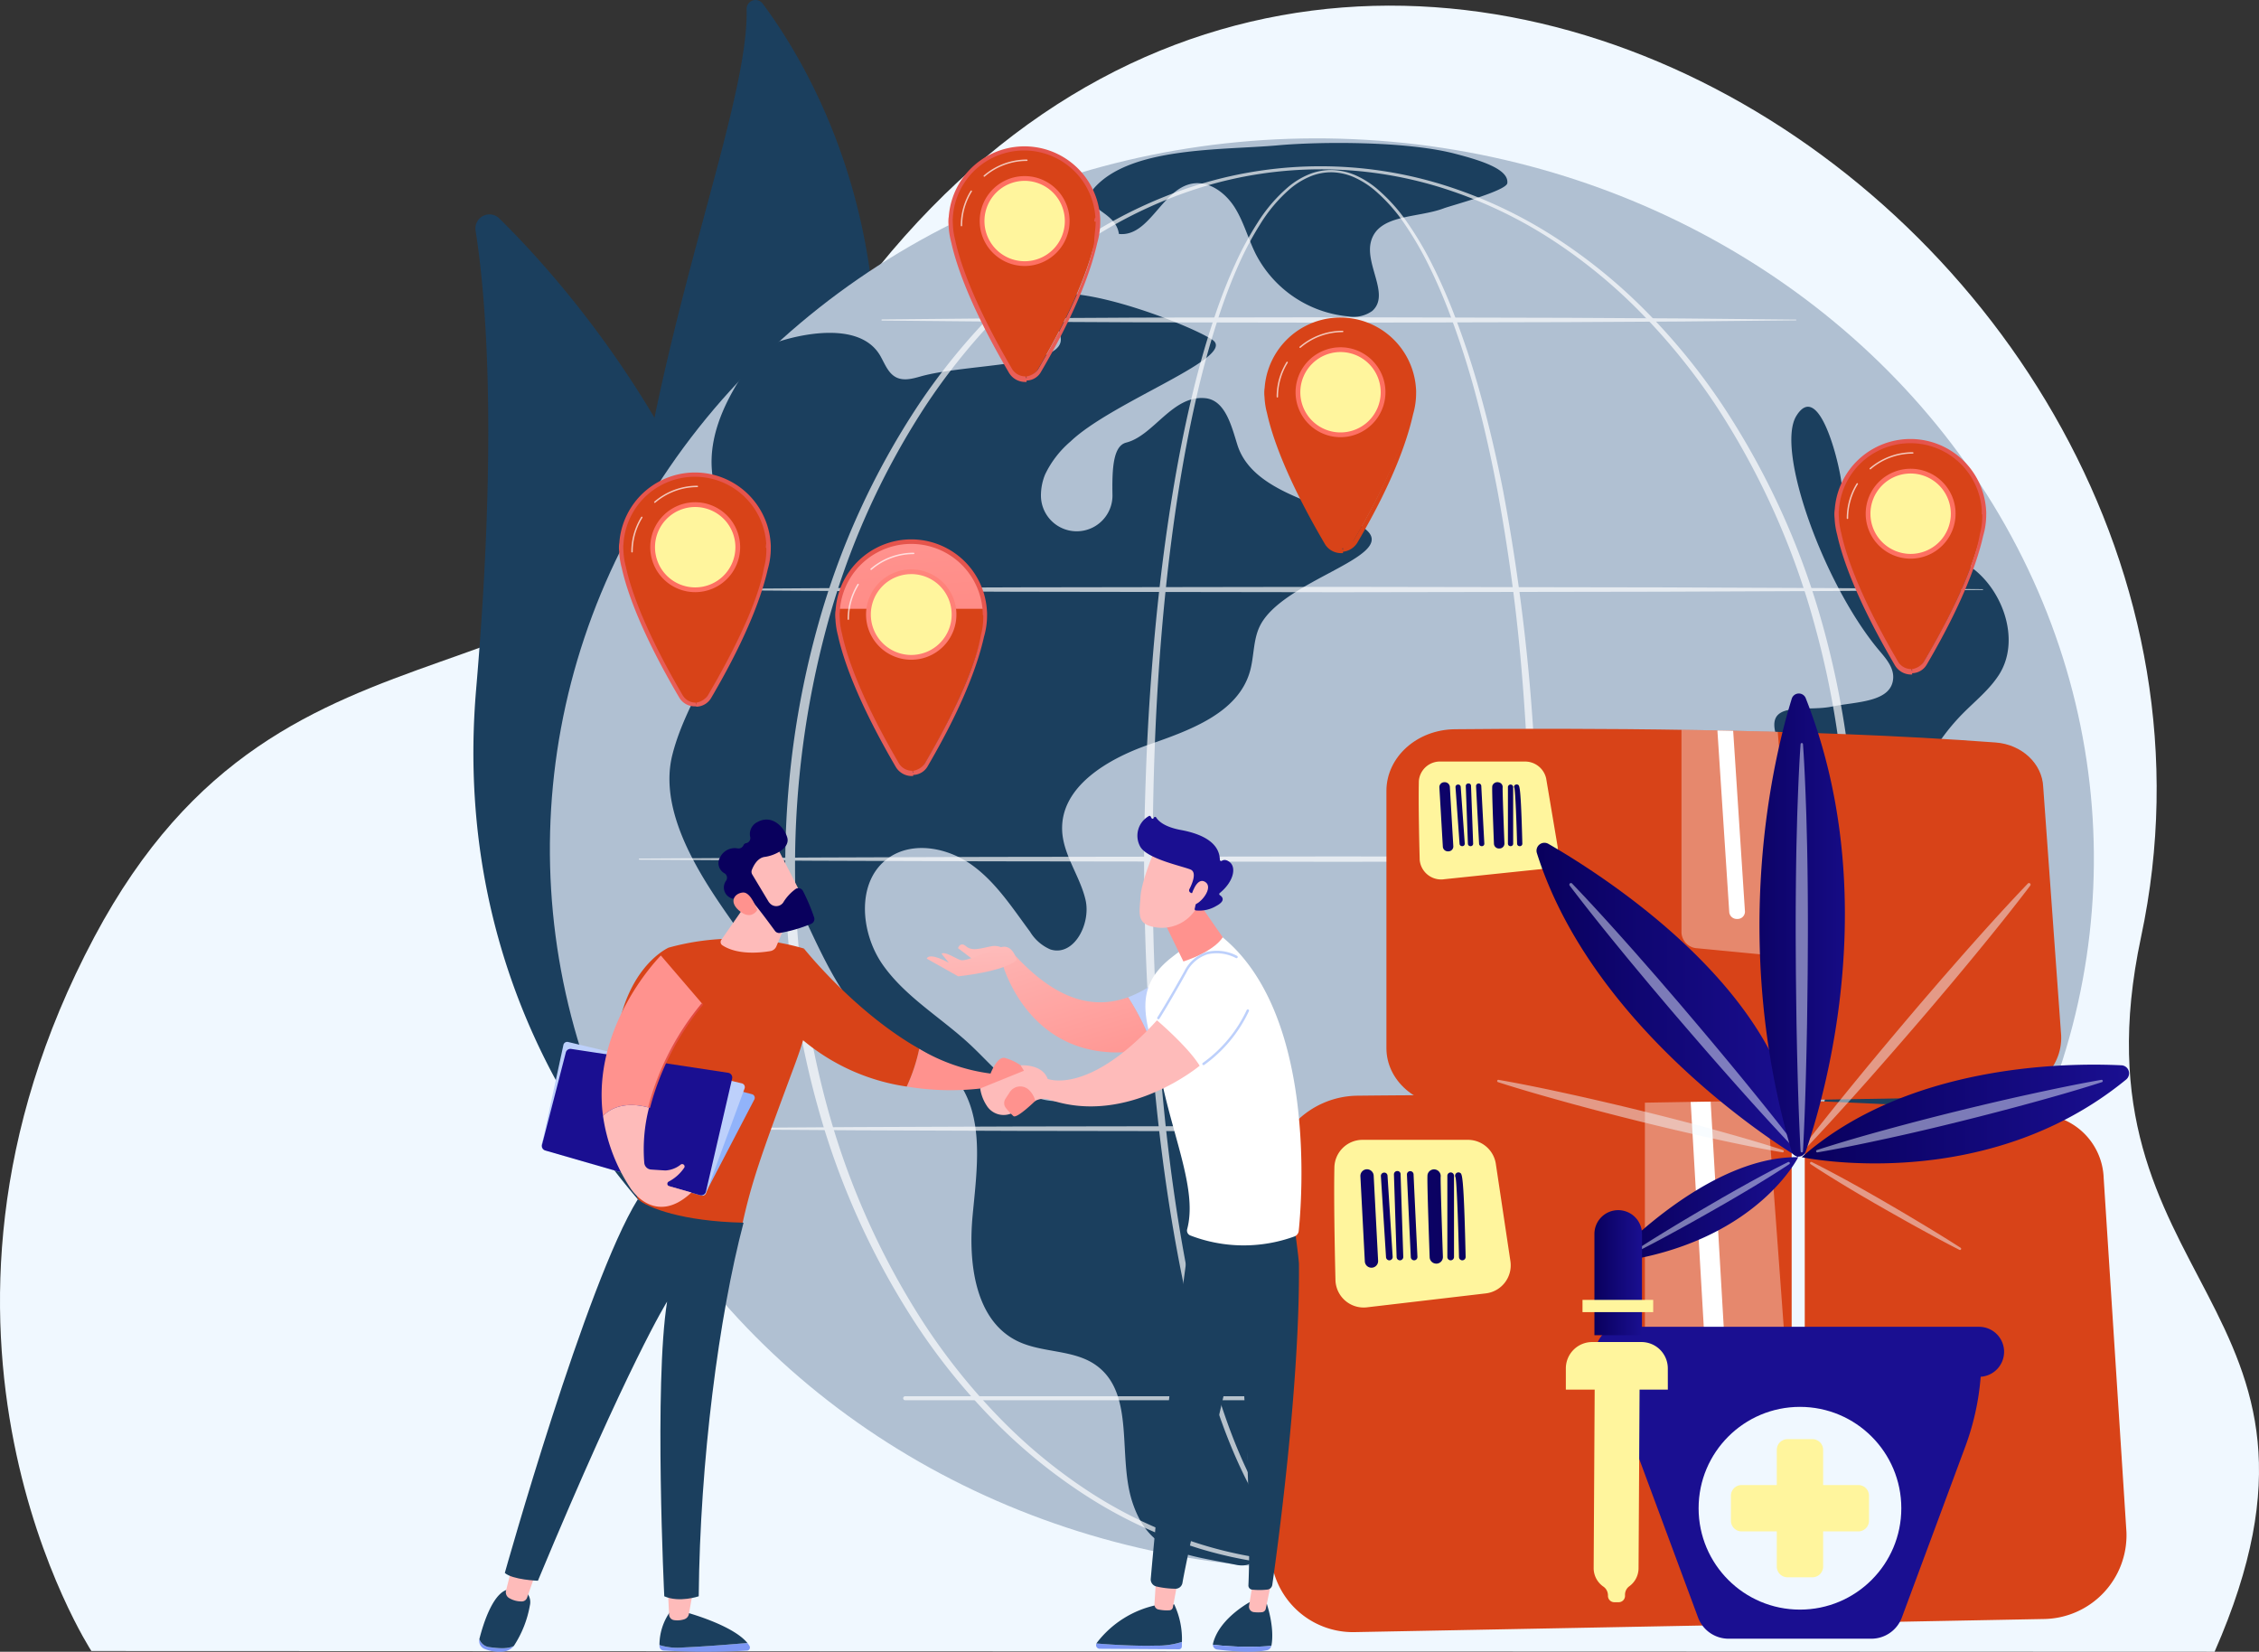 <svg xmlns="http://www.w3.org/2000/svg" xmlns:xlink="http://www.w3.org/1999/xlink" width="400" height="292.435" viewBox="0 0 400 292.435">
  <rect x="0" y="0" width="400" height="292.435" fill="#333333" stroke="none"/>
  <defs>
    <linearGradient id="linear-gradient" x1="3.909" y1="-0.166" x2="-14.136" y2="3.358" gradientUnits="objectBoundingBox">
      <stop offset="0" stop-color="#09005d"/>
      <stop offset="1" stop-color="#1a0f91"/>
    </linearGradient>
    <linearGradient id="linear-gradient-2" x1="4.356" y1="-0.086" x2="-18.41" y2="3.376" xlink:href="#linear-gradient"/>
    <linearGradient id="linear-gradient-3" x1="3.51" y1="-0.015" x2="-16.712" y2="3.448" xlink:href="#linear-gradient"/>
    <linearGradient id="linear-gradient-4" x1="2.086" y1="0.121" x2="-11.608" y2="3.397" xlink:href="#linear-gradient"/>
    <linearGradient id="linear-gradient-5" x1="3.456" y1="0.175" x2="-28.547" y2="3.699" xlink:href="#linear-gradient"/>
    <linearGradient id="linear-gradient-6" x1="2.067" y1="0.227" x2="-18.148" y2="3.744" xlink:href="#linear-gradient"/>
    <linearGradient id="linear-gradient-7" x1="3.137" y1="-0.19" x2="-8.859" y2="2.95" xlink:href="#linear-gradient"/>
    <linearGradient id="linear-gradient-8" x1="3.532" y1="-0.165" x2="-12.52" y2="3.355" xlink:href="#linear-gradient"/>
    <linearGradient id="linear-gradient-9" x1="3.939" y1="-0.087" x2="-16.365" y2="3.38" xlink:href="#linear-gradient"/>
    <linearGradient id="linear-gradient-10" x1="3.181" y1="-0.015" x2="-14.832" y2="3.448" xlink:href="#linear-gradient"/>
    <linearGradient id="linear-gradient-11" x1="1.92" y1="0.119" x2="-10.337" y2="3.411" xlink:href="#linear-gradient"/>
    <linearGradient id="linear-gradient-12" x1="3.142" y1="0.173" x2="-25.469" y2="3.711" xlink:href="#linear-gradient"/>
    <linearGradient id="linear-gradient-13" x1="1.896" y1="0.227" x2="-16.111" y2="3.744" xlink:href="#linear-gradient"/>
    <linearGradient id="linear-gradient-14" x1="2.855" y1="-0.192" x2="-7.858" y2="2.957" xlink:href="#linear-gradient"/>
    <linearGradient id="linear-gradient-15" x1="-1742.396" y1="-0.843" x2="-1742.902" y2="2.39" gradientUnits="objectBoundingBox">
      <stop offset="0" stop-color="#febbba"/>
      <stop offset="1" stop-color="#ff928e"/>
    </linearGradient>
    <linearGradient id="linear-gradient-16" x1="-1613.586" y1="-34.99" x2="-1614.066" y2="-32.275" xlink:href="#linear-gradient-15"/>
    <linearGradient id="linear-gradient-17" x1="-304.28" y1="0.5" x2="-303.28" y2="0.5" xlink:href="#linear-gradient-15"/>
    <linearGradient id="linear-gradient-18" x1="0.144" y1="-0.404" x2="0.723" y2="1.085" xlink:href="#linear-gradient-15"/>
    <linearGradient id="linear-gradient-19" x1="-803.075" y1="-1.182" x2="-803.686" y2="0.558" xlink:href="#linear-gradient-15"/>
    <linearGradient id="linear-gradient-20" x1="0.45" y1="0.138" x2="1.422" y2="5.009" xlink:href="#linear-gradient-15"/>
    <linearGradient id="linear-gradient-21" x1="-576.489" y1="1.219" x2="-576.098" y2="0.33" xlink:href="#linear-gradient-15"/>
    <linearGradient id="linear-gradient-22" x1="-175.678" y1="0.45" x2="-176.57" y2="4.043" xlink:href="#linear-gradient-15"/>
    <linearGradient id="linear-gradient-23" x1="-558.522" y1="0.277" x2="-560.781" y2="1.877" xlink:href="#linear-gradient-15"/>
    <linearGradient id="linear-gradient-24" x1="-404.997" y1="0.152" x2="-404.248" y2="1.129" xlink:href="#linear-gradient"/>
    <linearGradient id="linear-gradient-25" x1="-2289.832" y1="-0.685" x2="-2294.383" y2="1.784" xlink:href="#linear-gradient-15"/>
    <linearGradient id="linear-gradient-26" x1="-1237.858" y1="0.5" x2="-1236.858" y2="0.5" xlink:href="#linear-gradient-15"/>
    <linearGradient id="linear-gradient-27" x1="-524.198" y1="0.833" x2="-524.478" y2="-0.234" xlink:href="#linear-gradient-15"/>
    <linearGradient id="linear-gradient-28" x1="1.284" y1="-1.094" x2="0.987" y2="-0.496" xlink:href="#linear-gradient"/>
    <linearGradient id="linear-gradient-29" x1="-280.819" y1="-51.045" x2="-281.786" y2="-50.511" gradientUnits="objectBoundingBox">
      <stop offset="0" stop-color="#ff928e"/>
      <stop offset="1" stop-color="#fe7062"/>
    </linearGradient>
    <linearGradient id="linear-gradient-30" x1="0.488" y1="0.003" x2="0.512" y2="0.997" gradientUnits="objectBoundingBox">
      <stop offset="0" stop-color="#e1473d"/>
      <stop offset="1" stop-color="#e9605a"/>
    </linearGradient>
    <linearGradient id="linear-gradient-31" x1="-426.587" y1="0.148" x2="-427.331" y2="1.392" xlink:href="#linear-gradient-15"/>
    <linearGradient id="linear-gradient-32" x1="205.941" y1="475.889" x2="204.868" y2="477.17" xlink:href="#linear-gradient-15"/>
    <linearGradient id="linear-gradient-33" x1="145.385" y1="315.602" x2="146.292" y2="315.602" xlink:href="#linear-gradient"/>
    <linearGradient id="linear-gradient-34" x1="584.204" y1="1581.826" x2="586.662" y2="1579.177" xlink:href="#linear-gradient-15"/>
    <linearGradient id="linear-gradient-35" x1="453.783" y1="0.5" x2="454.783" y2="0.5" xlink:href="#linear-gradient-15"/>
    <linearGradient id="linear-gradient-36" x1="379.74" y1="0.5" x2="380.74" y2="0.5" xlink:href="#linear-gradient-15"/>
    <linearGradient id="linear-gradient-37" x1="0" y1="0.5" x2="1" y2="0.5" xlink:href="#linear-gradient"/>
    <linearGradient id="linear-gradient-44" x1="1.488" y1="-2.975" x2="0.995" y2="-1.43" xlink:href="#linear-gradient"/>
    <linearGradient id="linear-gradient-45" x1="1.346" y1="-16.302" x2="0.907" y2="-7.585" xlink:href="#linear-gradient"/>
    <linearGradient id="linear-gradient-46" x1="0.605" y1="-1.097" x2="0.443" y2="1.088" xlink:href="#linear-gradient-30"/>
    <linearGradient id="linear-gradient-47" x1="0.743" y1="-2.784" x2="0.633" y2="-1.29" xlink:href="#linear-gradient-29"/>
    <linearGradient id="linear-gradient-48" x1="0.606" y1="-1.097" x2="0.443" y2="1.088" xlink:href="#linear-gradient-30"/>
    <linearGradient id="linear-gradient-49" x1="0.945" y1="-1.388" x2="0.669" y2="-0.215" xlink:href="#linear-gradient-29"/>
    <linearGradient id="linear-gradient-50" x1="0.462" y1="0.044" x2="0.676" y2="2.642" xlink:href="#linear-gradient-29"/>
    <linearGradient id="linear-gradient-51" x1="0.606" y1="-1.097" x2="0.443" y2="1.088" xlink:href="#linear-gradient-30"/>
    <linearGradient id="linear-gradient-52" x1="0.439" y1="-1.443" x2="0.552" y2="2.145" xlink:href="#linear-gradient-29"/>
    <linearGradient id="linear-gradient-53" x1="0.606" y1="-1.097" x2="0.443" y2="1.088" xlink:href="#linear-gradient-30"/>
    <linearGradient id="linear-gradient-54" x1="1.365" y1="-1.835" x2="1.144" y2="-1.238" xlink:href="#linear-gradient-29"/>
    <linearGradient id="linear-gradient-55" x1="0.548" y1="-1.432" x2="0.526" y2="-0.535" xlink:href="#linear-gradient-29"/>
  </defs>
  <g id="Grupo_145084" data-name="Grupo 145084" transform="translate(-10944.5 9609)">
    <g id="Grupo_145083" data-name="Grupo 145083">
      <g id="Grupo_142827" data-name="Grupo 142827" transform="translate(-1512.5 0.999)">
        <g id="Grupo_145082" data-name="Grupo 145082">
          <path id="Trazado_215228" data-name="Trazado 215228" d="M96.729,391.358s-36.757-56.366.526-126.42c34.572-64.961,88.086-33.794,121.826-93.426,85.481-151.082,267.953-34.938,240.576,93.465-13.248,62.139,40.322,64.4,13.026,126.512Z" transform="translate(12376.452 -9709.055)" fill="#f0f8ff"/>
        </g>
      </g>
    </g>
    <g id="Grupo_142928" data-name="Grupo 142928" transform="translate(10819.323 -9712.457)">
      <g id="Grupo_142856" data-name="Grupo 142856">
        <path id="Trazado_215294" data-name="Trazado 215294" d="M257.382,105.058a1.577,1.577,0,0,1,2.842-.963c9.274,12.438,30.457,48.515,14.051,102.053-20.585,67.172-10.741,94.771,4.343,113.222,0,0-23.171-11.538-34.029-39.7C217.928,210.533,258.035,132.218,257.382,105.058Z" fill="#1b3f5e"/>
        <path id="Trazado_215295" data-name="Trazado 215295" d="M262.04,128.012c.033,7.891-.09,15.779-.5,23.652q-.555,11.81-1.83,23.559c-.882,7.824-1.911,15.63-3.27,23.381-1.324,7.757-2.979,15.448-4.669,23.164-1.645,7.722-3.346,15.491-4.257,23.457a80.045,80.045,0,0,0,.614,24.077c.379,1.979.8,3.959,1.325,5.895.494,1.946,1.074,3.872,1.688,5.786a83.033,83.033,0,0,0,18.158,31,1.526,1.526,0,0,0,2.283-2.024l0,0c-1.272-1.475-2.526-2.962-3.709-4.5-.6-.76-1.173-1.545-1.756-2.319-.554-.8-1.139-1.569-1.667-2.38a80.407,80.407,0,0,1-5.789-10.05,88.139,88.139,0,0,1-7.228-22.013,76.758,76.758,0,0,1-1.2-11.509,86.95,86.95,0,0,1,.5-11.61c.825-7.743,2.446-15.447,4.035-23.179s3.115-15.522,4.327-23.358q.924-5.874,1.637-11.777c.249-1.965.46-3.936.675-5.9q.293-2.958.548-5.917.988-11.844,1.245-23.722c.13-7.914.049-15.83-.336-23.729a.409.409,0,0,0-.818.022Z" fill="#1b3f5e" style="mix-blend-mode: soft-light;isolation: isolate"/>
      </g>
      <g id="Grupo_142858" data-name="Grupo 142858">
        <g id="Grupo_142857" data-name="Grupo 142857">
          <path id="Trazado_215296" data-name="Trazado 215296" d="M251.363,321.671a3.965,3.965,0,0,1-6.439,1.365c-11.175-10.791-40.012-44.157-35.434-97.589,3.866-45.121,1.675-69.954-.1-81.159a2.486,2.486,0,0,1,4.2-2.158C232.448,160.7,289.035,226.865,251.363,321.671Z" fill="#1b3f5e"/>
          <path id="Trazado_215297" data-name="Trazado 215297" d="M247.552,321.576a1.1,1.1,0,0,1-1.608-.544c-.244-.644-24.357-65.074-21.815-128.054a1.1,1.1,0,1,1,2.2.089C223.8,255.589,247.757,319.613,248,320.253A1.1,1.1,0,0,1,247.552,321.576Z" fill="#1b3f5e" style="mix-blend-mode: soft-light;isolation: isolate"/>
        </g>
      </g>
      <g id="Grupo_142861" data-name="Grupo 142861">
        <ellipse id="Elipse_5481" data-name="Elipse 5481" cx="126.659" cy="136.716" rx="126.659" ry="136.716" transform="translate(217.102 375.174) rotate(-87.486)" fill="#b0c0d2"/>
        <path id="Trazado_215298" data-name="Trazado 215298" d="M256.105,170.72c-3,4.817-5.314,10.241-4.88,15.9.5,6.553,3.82,12.689,3.99,19.259.288,11.142-8.313,20.468-11,31.286-3,12.092,8.308,25.869,12.813,32.618s2.569-5.476,5.3-10.243,8.622,20.058,17.823,25.507c4.937,2.923,10.729,4.869,14.279,9.376,5.179,6.573,3.744,15.926,2.966,24.258s.387,18.485,7.891,22.189c4.418,2.18,10.034,1.442,14.021,4.337,7,5.084,3.657,16.167,6.431,24.363,3.018,8.913,9,9.03,18.257,10.92s-1.167-18.446,3.17-25.553c2.279-3.736,5.758-6.709,7.556-10.7,2.493-5.533,1.791-12.926,6.627-16.593,3.625-2.748,8.669-2,13.218-2.045s10.082-2.014,10.6-6.533c.458-4.011-3.557-7.209-7.485-8.138s-8.113-.486-11.971-1.674c-11.034-3.4-16.181-18.838-27.7-19.56-9.85-.618-18.1,10.438-27.777,8.507-5.4-1.077-9.089-5.855-13.094-9.627-5.145-4.846-11.53-8.483-15.614-14.251s-4.78-14.987,1.031-19.01c4.316-2.988,10.45-1.775,14.714,1.287s7.169,7.607,10.3,11.82a7.827,7.827,0,0,0,3.61,3.135c4.164,1.3,7.2-4.555,6.206-8.8s-4-7.985-4.138-12.346c-.249-7.686,8.028-12.563,15.289-15.1s15.819-5.552,17.954-12.94c.754-2.61.556-5.481,1.707-7.942,3.814-8.154,23.939-12.225,19.129-16.953s-20.079-5.756-23.053-15.279c-1.064-3.409-2.16-7.916-5.716-8.245-5.793-.537-9.1,6.633-13.956,7.863-2.307.585-2.529,4.5-2.439,9.32a6.334,6.334,0,0,1-12.665.24,9.781,9.781,0,0,1,.736-3.919,17.712,17.712,0,0,1,4.5-5.836c7.473-7.136,29.772-14.976,25.1-18.013s-27.08-11.42-30.423-6.794,2.186.709,3.534,6.195-16.578,4.751-24.867,7.126c-1.369.392-2.887.774-4.168.154-1.433-.694-2.036-2.361-2.813-3.749-4.163-7.438-18.01-2.61-18.01-2.61A22.534,22.534,0,0,0,256.105,170.72Z" fill="#1b3f5e"/>
        <path id="Trazado_215299" data-name="Trazado 215299" d="M318.734,136.968c-2.012,3.752,3.973,3.691,4.568,7.907,5.388.587,7.6-7.908,12.93-8.9,3.007-.56,5.923,1.6,7.557,4.181s2.4,5.621,3.781,8.348a20.556,20.556,0,0,0,16.342,10.968,5.655,5.655,0,0,0,4.243-.959c3.247-2.862-1.4-8.238-.192-12.4,1.38-4.75,8.229-4.029,12.858-5.771,1.277-.481,11.1-3.1,11.255-4.456.28-2.4-4.276-3.932-9.372-5.243-8.635-2.22-23.829-2.128-31.255-1.456-9.881.894-26.342.172-32.715,7.775Z" fill="#1b3f5e"/>
        <g id="Grupo_142859" data-name="Grupo 142859">
          <path id="Trazado_215300" data-name="Trazado 215300" d="M483.505,298.328a124.538,124.538,0,0,0-.548-42.367c-.694-3.722-2.318-8.159-6.066-8.695-4.335-.619-9.643,4.361-12.357.923-1.2-1.517-.719-3.726-.041-5.536a36.689,36.689,0,0,1,8.167-12.8c2.221-2.258,4.762-4.26,6.472-6.926,3.657-5.7,1.09-14.033-4.087-18.4s-11.855,3.466-17.3.356-5.611-10.655-6.634-16.839c-.757-4.581-4.132-16.99-7.86-10.947s4.973,30.1,14.765,41.635c1.182,1.391,2.486,2.949,2.386,4.771-.238,4.352-6.579,4.158-10.845,5.049-5.28,1.1-13.373-1.725-8.907,7.476,2.356,4.853,13.608,11.494,10.584,14.742s-12.318,12.654-16.679,20.261-6.475,17.081-3.186,25.21,13.178,13.741,21.25,10.317c3.779-1.6,7.9-4.935,11.409-2.812,3.18,1.923,2.711,6.539,2.554,10.252s1.983,8.643,5.6,7.77a5.994,5.994,0,0,0,2.926-2.111C480.19,313.814,482.284,305.974,483.505,298.328Z" fill="#1b3f5e"/>
        </g>
        <g id="Grupo_142860" data-name="Grupo 142860" opacity="0.68">
          <path id="Trazado_215301" data-name="Trazado 215301" d="M397.389,256.807a384.01,384.01,0,0,1-5.476,66.723c-.992,5.5-2.142,10.972-3.514,16.393a158.044,158.044,0,0,1-4.911,16.04c-.976,2.623-2.043,5.216-3.244,7.75a60.1,60.1,0,0,1-4.085,7.36,30.114,30.114,0,0,1-5.494,6.418,15.647,15.647,0,0,1-3.589,2.317,10.734,10.734,0,0,1-4.182.989,10.534,10.534,0,0,1-4.227-.78A14.644,14.644,0,0,1,355,377.828a28.57,28.57,0,0,1-5.613-6.318,58.125,58.125,0,0,1-4.151-7.324c-1.216-2.527-2.3-5.113-3.284-7.733a154.279,154.279,0,0,1-4.964-16.023c-1.386-5.417-2.548-10.888-3.548-16.385-2-11-3.356-22.1-4.27-33.235s-1.359-22.306-1.407-33.478c-.023-5.585.116-11.17.311-16.752s.505-11.159.91-16.729c.814-11.139,2.036-22.255,3.859-33.278.915-5.511,1.982-11,3.267-16.437a158,158,0,0,1,4.646-16.106c.934-2.636,1.956-5.243,3.122-7.789a56.819,56.819,0,0,1,4-7.388,27.473,27.473,0,0,1,5.494-6.366,14.025,14.025,0,0,1,3.629-2.18,10.229,10.229,0,0,1,4.171-.745,11.041,11.041,0,0,1,4.122.97,16.11,16.11,0,0,1,3.585,2.243,30.653,30.653,0,0,1,5.615,6.258,59.975,59.975,0,0,1,4.265,7.234c1.266,2.5,2.394,5.06,3.435,7.656a152.407,152.407,0,0,1,5.274,15.912c1.485,5.389,2.741,10.837,3.827,16.318A351.494,351.494,0,0,1,397.389,256.807Zm-1.334,0q.025-16.7-1.341-33.369a320.728,320.728,0,0,0-4.383-33.1c-1.034-5.469-2.237-10.907-3.668-16.286a152.158,152.158,0,0,0-5.108-15.879c-1.013-2.589-2.111-5.145-3.345-7.633a59.327,59.327,0,0,0-4.161-7.2,30.179,30.179,0,0,0-5.467-6.205,15.679,15.679,0,0,0-3.466-2.213,10.409,10.409,0,0,0-3.962-.962,9.737,9.737,0,0,0-4,.748,13.568,13.568,0,0,0-3.5,2.143,26.989,26.989,0,0,0-5.336,6.3,56.415,56.415,0,0,0-3.893,7.347c-1.134,2.536-2.126,5.135-3.032,7.763a156.953,156.953,0,0,0-4.482,16.069c-1.232,5.427-2.247,10.9-3.11,16.4-1.72,11-2.841,22.1-3.555,33.209s-.983,22.256-.965,33.392q-.031,16.7,1.2,33.377c.843,11.1,2.129,22.176,4.049,33.142.963,5.481,2.086,10.935,3.431,16.333a153.644,153.644,0,0,0,4.834,15.954c.962,2.605,2.018,5.175,3.206,7.681a57.327,57.327,0,0,0,4.045,7.244,27.831,27.831,0,0,0,5.416,6.18,13.986,13.986,0,0,0,3.474,2.1,9.64,9.64,0,0,0,3.936.746,10.02,10.02,0,0,0,3.9-.95,14.927,14.927,0,0,0,3.4-2.229,29.356,29.356,0,0,0,5.306-6.286,59.4,59.4,0,0,0,3.98-7.283c1.171-2.513,2.212-5.09,3.164-7.7a157.08,157.08,0,0,0,4.777-15.971c1.33-5.4,2.44-10.858,3.394-16.341,1.9-10.968,3.176-22.043,4.019-33.146S396.058,267.944,396.055,256.807Z" fill="#fff" style="mix-blend-mode: soft-light;isolation: isolate"/>
          <path id="Trazado_215302" data-name="Trazado 215302" d="M453.72,256.807a165.654,165.654,0,0,1-1.44,21.5,157.146,157.146,0,0,1-4.317,21.109,136.865,136.865,0,0,1-17.773,39.1,112.258,112.258,0,0,1-13.607,16.683,95.456,95.456,0,0,1-16.759,13.493,80.863,80.863,0,0,1-19.54,8.978,73.79,73.79,0,0,1-42.53.015,80.886,80.886,0,0,1-19.552-8.966,95.532,95.532,0,0,1-16.778-13.485A112.212,112.212,0,0,1,287.8,338.547a137.005,137.005,0,0,1-17.811-39.107,155.864,155.864,0,0,1-4.339-21.119,162.088,162.088,0,0,1,.01-43.026,156.119,156.119,0,0,1,4.351-21.115A137,137,0,0,1,287.838,175.1a112.226,112.226,0,0,1,13.629-16.665,95.209,95.209,0,0,1,16.774-13.466,81.128,81.128,0,0,1,19.54-8.939,73.364,73.364,0,0,1,42.477.013,81.118,81.118,0,0,1,19.526,8.953,95.194,95.194,0,0,1,16.756,13.474,112.1,112.1,0,0,1,13.607,16.668,136.813,136.813,0,0,1,17.794,39.074,157.068,157.068,0,0,1,4.327,21.1A165.819,165.819,0,0,1,453.72,256.807Zm-1.528,0a164.45,164.45,0,0,0-1.36-21.306,155.62,155.62,0,0,0-4.21-20.928,136.381,136.381,0,0,0-17.317-38.88,111.121,111.121,0,0,0-13.358-16.643,93.333,93.333,0,0,0-16.518-13.5,79.813,79.813,0,0,0-19.338-8.965,71.895,71.895,0,0,0-42.135.014,79.813,79.813,0,0,0-19.326,8.978,93.3,93.3,0,0,0-16.5,13.505,111.107,111.107,0,0,0-13.337,16.646A136.193,136.193,0,0,0,271.515,214.6a162.668,162.668,0,0,0,.023,84.41,136.17,136.17,0,0,0,17.3,38.847,111.068,111.068,0,0,0,13.338,16.631,93.087,93.087,0,0,0,16.5,13.486,80.06,80.06,0,0,0,19.313,8.95,71.488,71.488,0,0,0,42.081.015A80.054,80.054,0,0,0,399.39,368,93.18,93.18,0,0,0,415.9,354.522a111.149,111.149,0,0,0,13.359-16.629A136.345,136.345,0,0,0,446.6,299.036a155.757,155.757,0,0,0,4.221-20.924A164.423,164.423,0,0,0,452.192,256.807Z" fill="#fff" style="mix-blend-mode: soft-light;isolation: isolate"/>
          <path id="Trazado_215303" data-name="Trazado 215303" d="M248.3,207.733l28.494-.185,28.495-.106,56.989-.085,56.988.094,28.495.115,28.494.2a.068.068,0,0,1,.067.068.067.067,0,0,1-.067.067l-28.494.2-28.495.115-56.988.094-56.989-.085-28.495-.106-28.494-.185a.1.1,0,0,1,0-.2Z" fill="#fff" style="mix-blend-mode: soft-light;isolation: isolate"/>
          <path id="Trazado_215304" data-name="Trazado 215304" d="M281.358,160.007l20.23-.185,20.23-.106c6.744-.044,13.487-.04,20.23-.053l20.231-.032,40.46.094,20.23.115,20.23.2a.069.069,0,0,1,.067.068.067.067,0,0,1-.067.067l-20.23.2-20.23.115-40.46.093-20.231-.031c-6.743-.014-13.486-.009-20.23-.054l-20.23-.1-20.23-.186a.1.1,0,0,1,0-.2Z" fill="#fff" style="mix-blend-mode: soft-light;isolation: isolate"/>
          <path id="Trazado_215305" data-name="Trazado 215305" d="M238.4,255.458l30.97-.184,30.97-.106,61.94-.085,61.939.093,30.97.115,30.97.2a.066.066,0,0,1,.067.067.069.069,0,0,1-.067.068l-30.97.2-30.97.115-61.939.093-61.94-.085-30.97-.1-30.97-.185a.1.1,0,0,1-.1-.1A.1.1,0,0,1,238.4,255.458Z" fill="#fff" style="mix-blend-mode: soft-light;isolation: isolate"/>
          <path id="Trazado_215306" data-name="Trazado 215306" d="M248.3,303.184,276.8,303l28.495-.106,56.989-.085,56.988.094,28.495.115,28.494.2a.068.068,0,0,1,.067.068.067.067,0,0,1-.067.067l-28.494.2-28.495.114-56.988.094-56.989-.085L276.8,303.57l-28.494-.185a.1.1,0,0,1-.1-.1A.1.1,0,0,1,248.3,303.184Z" fill="#fff" style="mix-blend-mode: soft-light;isolation: isolate"/>
          <path id="Trazado_215307" data-name="Trazado 215307" d="M447.277,351.363H285.435a.353.353,0,0,1,0-.705H447.277a.353.353,0,0,1,0,.705Z" fill="#fff" style="mix-blend-mode: soft-light;isolation: isolate"/>
        </g>
      </g>
      <g id="Grupo_142866" data-name="Grupo 142866">
        <g id="Grupo_142863" data-name="Grupo 142863">
          <path id="Trazado_215308" data-name="Trazado 215308" d="M350.17,377.84V312.991a15.539,15.539,0,0,1,15.367-15.546c25.57-.278,78.306-.292,121.455,3.344a11.681,11.681,0,0,1,10.682,11.228l4.033,62.7a14.846,14.846,0,0,1-14.554,15.379l-122.131,2.321A14.576,14.576,0,0,1,350.17,377.84Z" fill="#d84318"/>
          <path id="Trazado_215309" data-name="Trazado 215309" d="M361.456,310.141c-.108,5.518.055,14.273.19,19.929a4.994,4.994,0,0,0,5.577,4.843l21.043-2.466a5,5,0,0,0,4.36-5.7l-2.583-17.231a5,5,0,0,0-4.942-4.256H366.452A4.991,4.991,0,0,0,361.456,310.141Z" fill="#fff59d"/>
          <path id="Trazado_215310" data-name="Trazado 215310" d="M419.972,352.662l17.554,1.894a3.958,3.958,0,0,0,4.371-4.225l-3.838-52.216c-7.358-.234-14.616-.4-21.62-.523v51.135A3.957,3.957,0,0,0,419.972,352.662Z" fill="#fff" opacity="0.37"/>
          <path id="Trazado_215311" data-name="Trazado 215311" d="M427.167,343.612a1.764,1.764,0,0,0,1.761,1.663l.1,0a1.763,1.763,0,0,0,1.66-1.865l-2.646-45.573c-1.187-.029-2.365-.055-3.542-.082Z" fill="#fff"/>
          <g id="Grupo_142862" data-name="Grupo 142862">
            <path id="Trazado_215312" data-name="Trazado 215312" d="M371.188,326.59a.589.589,0,0,1-.588-.552l-.91-14.354a.587.587,0,0,1,.551-.624.575.575,0,0,1,.624.55l.91,14.355a.588.588,0,0,1-.55.624Z" fill="url(#linear-gradient)"/>
            <path id="Trazado_215313" data-name="Trazado 215313" d="M373.062,326.59a.589.589,0,0,1-.589-.569L372,311.392a.589.589,0,0,1,.569-.608.556.556,0,0,1,.608.569l.477,14.629a.589.589,0,0,1-.569.608Z" fill="url(#linear-gradient-2)"/>
            <path id="Trazado_215314" data-name="Trazado 215314" d="M375.575,326.59a.588.588,0,0,1-.588-.561c-.115-2.4-.687-14.414-.687-14.657a.589.589,0,0,1,1.177-.005c.007.319.452,9.692.685,14.607a.587.587,0,0,1-.56.615Zm-.1-15.218h0Z" fill="url(#linear-gradient-3)"/>
            <path id="Trazado_215315" data-name="Trazado 215315" d="M379.5,327.178a1.176,1.176,0,0,1-1.175-1.135c-.5-14.174-.41-14.494-.353-14.7a1.177,1.177,0,0,1,2.3.465c-.038.852.225,9.1.4,14.157a1.176,1.176,0,0,1-1.135,1.217Z" fill="url(#linear-gradient-4)"/>
            <path id="Trazado_215316" data-name="Trazado 215316" d="M382.049,326.59a.588.588,0,0,1-.589-.589V311.647a.589.589,0,1,1,1.177,0V326A.588.588,0,0,1,382.049,326.59Z" fill="url(#linear-gradient-5)"/>
            <path id="Trazado_215317" data-name="Trazado 215317" d="M384.109,326.59a.589.589,0,0,1-.589-.575c-.113-4.988-.376-13.135-.611-14.114a.588.588,0,0,1,.836-.779c.321.21.626.409.952,14.865a.59.59,0,0,1-.575.6Z" fill="url(#linear-gradient-6)"/>
            <path id="Trazado_215318" data-name="Trazado 215318" d="M368.021,327.9a1.178,1.178,0,0,1-1.175-1.116l-.785-15.073a1.179,1.179,0,0,1,1.115-1.237,1.192,1.192,0,0,1,1.237,1.115l.785,15.073a1.179,1.179,0,0,1-1.115,1.237Z" fill="url(#linear-gradient-7)"/>
          </g>
        </g>
        <g id="Grupo_142865" data-name="Grupo 142865">
          <path id="Trazado_215319" data-name="Trazado 215319" d="M370.67,289.024V243.482c0-5.984,5.4-10.852,12.116-10.917,20.16-.2,61.739-.206,95.76,2.348,4.642.348,8.254,3.738,8.422,7.885l3.18,44.029c.236,5.824-4.933,10.69-11.475,10.8l-96.293,1.63C375.949,299.366,370.67,294.753,370.67,289.024Z" fill="#d84318"/>
          <path id="Trazado_215320" data-name="Trazado 215320" d="M376.413,241.714c-.086,3.875.043,10.024.149,14a3.812,3.812,0,0,0,4.4,3.4l16.591-1.732a3.608,3.608,0,0,0,3.438-4.005l-2.037-12.1a3.826,3.826,0,0,0-3.9-2.989h-14.7A3.749,3.749,0,0,0,376.413,241.714Z" fill="#fff59d"/>
          <path id="Trazado_215321" data-name="Trazado 215321" d="M425.7,271.342l13.84,1.33a2.976,2.976,0,0,0,3.446-2.967l-3.025-36.67c-5.8-.164-11.525-.284-17.047-.368v35.912A2.92,2.92,0,0,0,425.7,271.342Z" fill="#fff" opacity="0.37"/>
          <path id="Trazado_215322" data-name="Trazado 215322" d="M431.377,264.986a1.334,1.334,0,0,0,1.389,1.168c.027,0,.054,0,.081,0a1.3,1.3,0,0,0,1.309-1.309l-2.087-32c-.935-.021-1.864-.039-2.792-.058Z" fill="#fff"/>
          <g id="Grupo_142864" data-name="Grupo 142864">
            <path id="Trazado_215323" data-name="Trazado 215323" d="M384.086,253.266a.446.446,0,0,1-.464-.388L382.9,242.8a.431.431,0,0,1,.434-.438.437.437,0,0,1,.492.386l.718,10.081a.433.433,0,0,1-.434.438Z" fill="url(#linear-gradient-8)"/>
            <path id="Trazado_215324" data-name="Trazado 215324" d="M385.563,253.266a.443.443,0,0,1-.464-.4l-.376-10.273a.437.437,0,0,1,.448-.427.42.42,0,0,1,.48.4l.376,10.274a.438.438,0,0,1-.449.427Z" fill="url(#linear-gradient-9)"/>
            <path id="Trazado_215325" data-name="Trazado 215325" d="M387.544,253.266a.444.444,0,0,1-.463-.394c-.091-1.689-.542-10.123-.542-10.293a.467.467,0,0,1,.928,0c.006.224.356,6.807.54,10.258a.433.433,0,0,1-.441.432Zm-.077-10.687h0Z" fill="url(#linear-gradient-10)"/>
            <path id="Trazado_215326" data-name="Trazado 215326" d="M390.637,253.679a.885.885,0,0,1-.926-.8c-.392-9.954-.323-10.179-.278-10.327a.946.946,0,0,1,1.139-.581.834.834,0,0,1,.676.908c-.03.6.178,6.389.318,9.942a.872.872,0,0,1-.9.854Z" fill="url(#linear-gradient-11)"/>
            <path id="Trazado_215327" data-name="Trazado 215327" d="M392.649,253.266a.44.44,0,0,1-.464-.413V242.772a.467.467,0,0,1,.928,0v10.081A.441.441,0,0,1,392.649,253.266Z" fill="url(#linear-gradient-12)"/>
            <path id="Trazado_215328" data-name="Trazado 215328" d="M394.273,253.266a.442.442,0,0,1-.464-.4c-.089-3.5-.3-9.224-.482-9.912a.374.374,0,0,1,.017-.428.5.5,0,0,1,.642-.119c.253.148.493.288.751,10.44a.44.44,0,0,1-.453.423Z" fill="url(#linear-gradient-13)"/>
            <path id="Trazado_215329" data-name="Trazado 215329" d="M381.589,254.184a.89.89,0,0,1-.927-.784l-.619-10.585a.87.87,0,0,1,.879-.869.907.907,0,0,1,.976.783l.619,10.585a.87.87,0,0,1-.879.869Z" fill="url(#linear-gradient-14)"/>
          </g>
        </g>
      </g>
      <g id="Grupo_142875" data-name="Grupo 142875">
        <g id="Grupo_142867" data-name="Grupo 142867">
          <path id="Trazado_215330" data-name="Trazado 215330" d="M339.949,394.645a.921.921,0,0,1,.024-.238c1.184-4.693,7.059-7.615,7.059-7.615l2.328.182c1.338,4.136,1.166,6.673.951,7.8-.006.031-.015.061-.024.092A55.21,55.21,0,0,1,339.949,394.645Z" fill="#1b3f5e"/>
          <path id="Trazado_215331" data-name="Trazado 215331" d="M350.287,394.869a1.009,1.009,0,0,1-.738.746c-2.732.575-7.074.112-8.9-.126a.849.849,0,0,1-.7-.844A55.21,55.21,0,0,0,350.287,394.869Z" fill="#7d97f4"/>
          <path id="Trazado_215332" data-name="Trazado 215332" d="M350.3,383.507l-.986,4.746a.777.777,0,0,1-.663.639,6.564,6.564,0,0,1-1.528-.025.974.974,0,0,1-.772-1.146l.685-4.214Z" fill="url(#linear-gradient-15)"/>
          <path id="Trazado_215333" data-name="Trazado 215333" d="M329.867,394.809a13.906,13.906,0,0,0,4.589-.656c0,.256,0,.516-.009.786a.506.506,0,0,1-.484.516l-14.117-.091a.645.645,0,0,1-.518-.939C321.179,394.578,325.893,394.92,329.867,394.809Z" fill="#7d97f4"/>
          <path id="Trazado_215334" data-name="Trazado 215334" d="M319.328,394.425a.6.6,0,0,1,.056-.106,17.99,17.99,0,0,1,10.7-6.716l3.01-.1a14.454,14.454,0,0,1,1.366,6.645,13.906,13.906,0,0,1-4.589.656C325.893,394.92,321.179,394.578,319.328,394.425Z" fill="#1b3f5e"/>
          <path id="Trazado_215335" data-name="Trazado 215335" d="M333.782,383.087c-.047.222-.674,3.6-.916,4.908a.655.655,0,0,1-.589.556,6.891,6.891,0,0,1-2.061-.162.89.89,0,0,1-.617-.934l.336-5.342Z" fill="url(#linear-gradient-16)"/>
          <path id="Trazado_215336" data-name="Trazado 215336" d="M336.063,320.728s-4.141,28.452-7.129,62.31a1.291,1.291,0,0,0,1.067,1.31,15.673,15.673,0,0,0,3.365.389,1.247,1.247,0,0,0,1.189-1.041c1.017-5.97,8.281-38.008,10.188-45.059,0,0,2.19,29.952,1.49,45.492a.736.736,0,0,0,.649.766,12.407,12.407,0,0,0,2.7-.008.985.985,0,0,0,.878-.837c.725-5.052,4.9-35.125,4.721-56.789C355.173,326.04,353.75,316,353.75,316Z" fill="#1b3f5e"/>
        </g>
        <g id="Grupo_142868" data-name="Grupo 142868">
          <path id="Trazado_215337" data-name="Trazado 215337" d="M300.571,293.526s1.159-3.052,2.513-2.772a9.249,9.249,0,0,1,2.835,1.319l2.175,2.942s-6.106,2.4-8.253,1.027a47.009,47.009,0,0,1-14.113-.215,30.883,30.883,0,0,0,2.219-6.687A32.863,32.863,0,0,0,300.571,293.526Z" fill="url(#linear-gradient-17)"/>
          <path id="Trazado_215338" data-name="Trazado 215338" d="M267.535,271.393s8.929,11.247,20.412,17.747a30.883,30.883,0,0,1-2.219,6.687,36.859,36.859,0,0,1-18.7-8.494Z" fill="#d84318"/>
        </g>
        <path id="Trazado_215339" data-name="Trazado 215339" d="M334.459,272.881l-.555,14.888a40.878,40.878,0,0,1-4.5,1.278,44.989,44.989,0,0,0-4.469-9.026A22.077,22.077,0,0,0,334.459,272.881Z" fill="#bdd0fb"/>
        <path id="Trazado_215340" data-name="Trazado 215340" d="M304.927,272.627c8.114,8.761,14.681,9.277,20.007,7.394a44.989,44.989,0,0,1,4.469,9.026c-21.668,4.777-26.771-15.143-26.771-15.143Z" fill="url(#linear-gradient-18)"/>
        <path id="Trazado_215341" data-name="Trazado 215341" d="M303.281,271.7a2.973,2.973,0,0,0-2.664-.689c-1.73.316-3.27.917-4.348,0s-1.457.314-1.457.314l3.228,2.453Z" fill="url(#linear-gradient-19)"/>
        <path id="Trazado_215342" data-name="Trazado 215342" d="M305.211,273.413s-.64-2.678-2.57-2.311-6.312,2.75-7.441,2.311-2.573-1.49-3.314-1.119l1.305,1.623s-3.354-1.936-3.932-.746l5.582,3.141S303.007,275.494,305.211,273.413Z" fill="url(#linear-gradient-20)"/>
        <path id="Trazado_215343" data-name="Trazado 215343" d="M354.372,322.368a1.17,1.17,0,0,0,.769-.987c.551-5.342,3.217-38.465-13.614-52.09,0,0-.966-2.525-8.9,3.683s-3.686,12.714-1.786,21.689c2.3,10.86,6.331,19.737,4.547,26.421a.926.926,0,0,0,.567,1.11A26.275,26.275,0,0,0,354.372,322.368Z" fill="#fff"/>
        <path id="Trazado_215344" data-name="Trazado 215344" d="M334.961,259.367c.005.471,6.726,10.017,6.726,10.017s-1.206,2.376-6.965,4.3l-4.971-10.221Z" fill="url(#linear-gradient-21)"/>
        <path id="Trazado_215345" data-name="Trazado 215345" d="M337.6,292.142s-12.751,10.68-26.52,6.02a3.279,3.279,0,0,0-2.585.2l-3.959,2.09a3.533,3.533,0,0,1-4.683-1.311,7.433,7.433,0,0,1-1.113-2.977l7.746-3.136-.571-.95s3.782-.32,4.771,2.39c0,0,7.2,3,19.352-10.365C330.042,284.1,335.554,288.785,337.6,292.142Z" fill="url(#linear-gradient-22)"/>
        <path id="Trazado_215346" data-name="Trazado 215346" d="M338.291,292.032a.214.214,0,0,0,.122-.038,24.526,24.526,0,0,0,7.919-9.541.218.218,0,0,0-.4-.171,24.057,24.057,0,0,1-7.762,9.351.218.218,0,0,0,.123.4Z" fill="#bdd0fb"/>
        <path id="Trazado_215347" data-name="Trazado 215347" d="M330.293,283.917a.219.219,0,0,0,.184-.1c.016-.025,1.656-2.578,4.781-8.172a6.3,6.3,0,0,1,3.752-3.238,7.332,7.332,0,0,1,5,.664.22.22,0,0,0,.3-.082.218.218,0,0,0-.082-.3,7.618,7.618,0,0,0-5.327-.706,6.715,6.715,0,0,0-4.021,3.446c-3.116,5.58-4.75,8.124-4.766,8.149a.219.219,0,0,0,.065.3A.225.225,0,0,0,330.293,283.917Z" fill="#bdd0fb"/>
        <g id="Grupo_142869" data-name="Grupo 142869">
          <path id="Trazado_215348" data-name="Trazado 215348" d="M329.67,253.9s-2.392,5.493-2.552,8.377-.782,4.754,2.552,5.335a7.09,7.09,0,0,0,7.664-3.953s2.384-4.425,1.849-6.238S329.67,253.9,329.67,253.9Z" fill="url(#linear-gradient-23)"/>
          <path id="Trazado_215349" data-name="Trazado 215349" d="M336.194,261.591l-.189-.083a.459.459,0,0,1-.224-.629c.47-.908,1.387-2.99.2-3.476-1.526-.625-7.57-1.858-8.874-4a3.989,3.989,0,0,1,1.526-5.478.228.228,0,0,1,.3.1l.139.263a.227.227,0,0,0,.418-.043h0a.225.225,0,0,1,.408-.058c.4.641,1.483,1.681,4.377,2.216,4.113.759,6.833,2.423,6.9,5.265a.227.227,0,0,0,.351.187c.3-.185.79-.272,1.439.274,1.13.95.667,3.414-1.809,5.441a.224.224,0,0,0,.011.362c.449.293,1.118.988-.616,1.915a5.839,5.839,0,0,1-3.649.795.227.227,0,0,1-.183-.273l.551-2.5a.227.227,0,0,0-.221-.275Z" fill="url(#linear-gradient-24)"/>
          <path id="Trazado_215350" data-name="Trazado 215350" d="M336.091,262.118s.912-3.509,2.485-2.525-.816,3.932-2.081,4.063Z" fill="url(#linear-gradient-25)"/>
        </g>
        <path id="Trazado_215351" data-name="Trazado 215351" d="M308.5,298.357s-3.241,3.169-3.866,2.708a11.409,11.409,0,0,1-1.329-1.425A1.39,1.39,0,0,1,303.21,298l.764-1.179a2.21,2.21,0,0,1,3.3-.48A4,4,0,0,1,308.5,298.357Z" fill="url(#linear-gradient-26)"/>
        <path id="Trazado_215352" data-name="Trazado 215352" d="M256.4,321.241c1.746-8.295,3.492-13.1,9.339-28.819,1.84-4.947,3.511-9.953,2.7-15.17l-.907-5.859a43.88,43.88,0,0,0-23.959-.162s-17.185,7.466-5.512,44.335C243.325,321.452,249.482,323.129,256.4,321.241Z" fill="#d84318"/>
        <path id="Trazado_215353" data-name="Trazado 215353" d="M265.6,263.916l-2.946,7.078a1.409,1.409,0,0,1-1.066.848c-1.7.291-5.807.746-8.505-1.028a.685.685,0,0,1-.184-.964l5.444-7.815Z" fill="url(#linear-gradient-27)"/>
        <g id="Grupo_142870" data-name="Grupo 142870">
          <path id="Trazado_215354" data-name="Trazado 215354" d="M258.333,297.182a.654.654,0,0,1,.414.935l-8.525,16.345a.654.654,0,0,1-.761.326l-27.883-8.05a.655.655,0,0,1-.447-.811l4.8-16.627a.654.654,0,0,1,.795-.451Z" fill="#91b3fa"/>
          <path id="Trazado_215355" data-name="Trazado 215355" d="M256.535,295.261a.686.686,0,0,1,.484.9L250.2,314.7a.684.684,0,0,1-.832.422l-27.8-8.026a.686.686,0,0,1-.48-.8l3.853-17.839a.685.685,0,0,1,.828-.522Z" fill="#bdd0fb"/>
          <path id="Trazado_215356" data-name="Trazado 215356" d="M254.114,293.391a.846.846,0,0,1,.7,1.027l-4.634,20.01a.848.848,0,0,1-1.06.622l-27.378-7.9a.846.846,0,0,1-.585-1.024l4.211-16.333a.846.846,0,0,1,.947-.626Z" fill="url(#linear-gradient-28)"/>
        </g>
        <path id="Trazado_215357" data-name="Trazado 215357" d="M231.951,301.021c-2.124-16.051,10.245-28.394,10.245-28.394l7.36,8.58a47.174,47.174,0,0,0-9.457,18.359C238.49,299.1,234.616,298.358,231.951,301.021Z" fill="url(#linear-gradient-29)"/>
        <path id="Trazado_215358" data-name="Trazado 215358" d="M240.27,299.608l-.342-.083a47.537,47.537,0,0,1,9.491-18.428l.274.22A47.22,47.22,0,0,0,240.27,299.608Z" fill="url(#linear-gradient-30)"/>
        <path id="Trazado_215359" data-name="Trazado 215359" d="M240.1,299.566a29.5,29.5,0,0,0-.838,9.795,1.293,1.293,0,0,0,1.195,1.158c.713.05,1.683.115,2.55.165a4.76,4.76,0,0,0,2.718-1.05.425.425,0,0,1,.626.537,7.516,7.516,0,0,1-2.79,2.493.441.441,0,0,0,.1.8l3.949,1.119c-6.489,6.113-10.772-.726-10.772-.726a30.955,30.955,0,0,1-4.887-12.841C234.616,298.358,238.49,299.1,240.1,299.566Z" fill="url(#linear-gradient-31)"/>
        <g id="Grupo_142871" data-name="Grupo 142871">
          <path id="Trazado_215360" data-name="Trazado 215360" d="M262.553,253.086c.124.116,5.223,10.129,5.223,10.129L262,266.005l-6.243-8.772S260.482,251.136,262.553,253.086Z" fill="url(#linear-gradient-32)"/>
          <path id="Trazado_215361" data-name="Trazado 215361" d="M258.381,258.285l2.882,4.8a.912.912,0,0,0,.158.2,1.512,1.512,0,0,0,2.424-.017,8.141,8.141,0,0,1,2.277-2.462.922.922,0,0,1,1.244.409,34.317,34.317,0,0,1,1.972,4.68.917.917,0,0,1-.534,1.125,25.543,25.543,0,0,1-5.535,1.614.919.919,0,0,1-.871-.37c-.883-1.21-3.372-4.59-4.221-5.436-.789-.786-2.246-.49-2.9-.3a.927.927,0,0,1-.736-.1,2.03,2.03,0,0,1-.765-3.09.924.924,0,0,0-.285-1.254,2.039,2.039,0,0,1-.782-2.893,2.874,2.874,0,0,1,3.114-1.524.957.957,0,0,0,1-.558.608.608,0,0,1,.476-.375.9.9,0,0,0,.724-1.051,2.362,2.362,0,0,1,1.318-2.705c2.494-1.371,4.678.863,5.233,2.749s-2.233,3.218-3.986,3.44c-1.288.164-1.995,1.57-2.279,2.305A.92.92,0,0,0,258.381,258.285Z" fill="url(#linear-gradient-33)"/>
          <path id="Trazado_215362" data-name="Trazado 215362" d="M259.259,264.594s-1.108-3.244-2.528-3.125-2.536,1.533-.777,3.123C258.142,266.569,259.259,264.594,259.259,264.594Z" fill="url(#linear-gradient-34)"/>
        </g>
        <g id="Grupo_142872" data-name="Grupo 142872">
          <path id="Trazado_215363" data-name="Trazado 215363" d="M257.518,394.342c-2.745.237-7.508.622-11.263.787a10.824,10.824,0,0,1-4.305-.421c0,.085,0,.164.007.238a.777.777,0,0,0,.738.734,132.014,132.014,0,0,0,14.747.015.553.553,0,0,0,.45-.831A4.534,4.534,0,0,0,257.518,394.342Z" fill="#7d97f4"/>
          <path id="Trazado_215364" data-name="Trazado 215364" d="M246.255,395.129c3.755-.165,8.518-.55,11.263-.787-2.7-3.311-11.263-5.542-11.263-5.542h-2.419a10.149,10.149,0,0,0-1.886,5.908A10.824,10.824,0,0,0,246.255,395.129Z" fill="#1b3f5e"/>
          <path id="Trazado_215365" data-name="Trazado 215365" d="M243.429,384.851l.226,4.479a1.024,1.024,0,0,0,.874.963,3.975,3.975,0,0,0,1.817-.151,1.21,1.21,0,0,0,.813-.93l.783-4.361Z" fill="url(#linear-gradient-35)"/>
        </g>
        <g id="Grupo_142874" data-name="Grupo 142874">
          <g id="Grupo_142873" data-name="Grupo 142873">
            <path id="Trazado_215366" data-name="Trazado 215366" d="M212.012,395.1a2.171,2.171,0,0,1-1.954-1.445l-.005.018a1.547,1.547,0,0,0,1.042,1.763,6.823,6.823,0,0,0,2.886.452,2.869,2.869,0,0,0,2.164-1l.007-.009C215.255,395.321,214,395.373,212.012,395.1Z" fill="#7d97f4"/>
            <path id="Trazado_215367" data-name="Trazado 215367" d="M217.623,384.823h-1.994c-3.039-.063-4.947,6.346-5.571,8.828a2.171,2.171,0,0,0,1.954,1.445c1.985.277,3.243.225,4.14-.219a19.064,19.064,0,0,0,2.847-7.17A2.518,2.518,0,0,0,217.623,384.823Z" fill="#1b3f5e"/>
          </g>
          <path id="Trazado_215368" data-name="Trazado 215368" d="M215.885,380.665l-1.108,4.406a1.2,1.2,0,0,0,.622,1.355,4.243,4.243,0,0,0,2.294.555,1,1,0,0,0,.815-.666l1.626-4.635Z" fill="url(#linear-gradient-36)"/>
        </g>
        <path id="Trazado_215369" data-name="Trazado 215369" d="M214.564,381.939c1.378,1.222,5.86,1.383,5.86,1.383C236.571,344.569,243.3,333.9,243.3,333.9c-2.331,14.627-.5,52.173-.5,52.173,2.664,1.175,6.1,0,6.1,0,.217-23.947,3.588-49.678,7.936-66.143-10.913-.245-16.843-2.624-18.738-4.123C229,330.474,214.564,381.939,214.564,381.939Z" fill="#1b3f5e"/>
      </g>
      <g id="Grupo_142891" data-name="Grupo 142891">
        <rect id="Rectángulo_42199" data-name="Rectángulo 42199" width="2.318" height="40.466" transform="translate(442.426 301.059)" fill="#f0f8ff"/>
        <g id="Grupo_142890" data-name="Grupo 142890">
          <g id="Grupo_142876" data-name="Grupo 142876">
            <path id="Trazado_215370" data-name="Trazado 215370" d="M412.673,324.241c5.518-5.286,18.336-16.07,30.913-15.911,0,0-6.994,14.176-29.752,18.184A1.333,1.333,0,0,1,412.673,324.241Z" fill="url(#linear-gradient-37)"/>
          </g>
          <g id="Grupo_142877" data-name="Grupo 142877">
            <path id="Trazado_215371" data-name="Trazado 215371" d="M386.968,292.063c9.725-.474,37.872-.243,56.618,16.267,0,0-32.269,6.886-57.452-13.75A1.421,1.421,0,0,1,386.968,292.063Z" fill="url(#linear-gradient-37)"/>
          </g>
          <g id="Grupo_142878" data-name="Grupo 142878">
            <path id="Trazado_215372" data-name="Trazado 215372" d="M399.35,252.859c10.36,5.97,44.236,27.62,44.236,55.471,0,0-35.943-21.131-46.273-53.835A1.4,1.4,0,0,1,399.35,252.859Z" fill="url(#linear-gradient-37)"/>
          </g>
          <g id="Grupo_142879" data-name="Grupo 142879" opacity="0.48">
            <path id="Trazado_215373" data-name="Trazado 215373" d="M403.546,259.882c3.5,3.659,6.9,7.408,10.259,11.192.845.941,1.674,1.9,2.509,2.846l2.5,2.856c1.646,1.919,3.31,3.824,4.942,5.756,3.274,3.855,6.531,7.725,9.735,11.64s6.386,7.849,9.47,11.866a.284.284,0,0,1-.431.368c-3.485-3.675-6.875-7.431-10.236-11.212s-6.677-7.6-9.971-11.438c-1.653-1.914-3.273-3.856-4.911-5.783l-2.43-2.913c-.807-.974-1.62-1.942-2.417-2.924-3.212-3.909-6.382-7.853-9.447-11.886a.284.284,0,0,1,.431-.368Z" fill="#f0f8ff"/>
          </g>
          <g id="Grupo_142880" data-name="Grupo 142880" opacity="0.48">
            <path id="Trazado_215374" data-name="Trazado 215374" d="M390.525,294.637c4.269.746,8.5,1.629,12.728,2.559s8.434,1.915,12.633,2.945,8.387,2.107,12.557,3.257,8.33,2.334,12.453,3.673a.212.212,0,0,1-.1.41c-4.272-.733-8.509-1.612-12.732-2.545s-8.433-1.919-12.63-2.96-8.383-2.121-12.552-3.272-8.332-2.332-12.457-3.658a.211.211,0,0,1,.1-.409Z" fill="#f0f8ff"/>
          </g>
          <g id="Grupo_142881" data-name="Grupo 142881" opacity="0.48">
            <path id="Trazado_215375" data-name="Trazado 215375" d="M415.449,324.376c2.131-1.377,4.292-2.7,6.46-4.013q1.627-.982,3.263-1.949t3.279-1.921l1.643-.955,1.652-.94c1.1-.632,2.209-1.24,3.315-1.858,2.224-1.215,4.455-2.419,6.733-3.539a.211.211,0,0,1,.211.365c-2.113,1.409-4.273,2.735-6.44,4.049-1.089.646-2.173,1.3-3.27,1.936l-1.642.956-1.651.942q-1.647.945-3.307,1.873c-1.1.623-2.212,1.235-3.323,1.845-2.222,1.217-4.452,2.422-6.712,3.574a.211.211,0,0,1-.211-.365Z" fill="#f0f8ff"/>
          </g>
          <g id="Grupo_142882" data-name="Grupo 142882">
            <path id="Trazado_215376" data-name="Trazado 215376" d="M475.117,324.241c-5.518-5.286-18.335-16.07-30.912-15.911,0,0,6.993,14.176,29.751,18.184A1.333,1.333,0,0,0,475.117,324.241Z" fill="url(#linear-gradient-37)"/>
          </g>
          <g id="Grupo_142883" data-name="Grupo 142883">
            <path id="Trazado_215377" data-name="Trazado 215377" d="M500.822,292.063c-9.725-.474-37.872-.243-56.617,16.267,0,0,32.268,6.886,57.451-13.75A1.421,1.421,0,0,0,500.822,292.063Z" fill="url(#linear-gradient-37)"/>
          </g>
          <g id="Grupo_142884" data-name="Grupo 142884">
            <path id="Trazado_215378" data-name="Trazado 215378" d="M488.44,252.859c-10.36,5.97-44.235,27.62-44.235,55.471,0,0,35.942-21.131,46.272-53.835A1.4,1.4,0,0,0,488.44,252.859Z" fill="url(#linear-gradient-37)"/>
          </g>
          <g id="Grupo_142885" data-name="Grupo 142885" opacity="0.48">
            <path id="Trazado_215379" data-name="Trazado 215379" d="M484.675,260.25c-3.065,4.033-6.235,7.977-9.447,11.886-.8.982-1.61,1.95-2.417,2.924l-2.43,2.913c-1.638,1.927-3.258,3.869-4.911,5.783q-4.941,5.757-9.971,11.438c-3.361,3.781-6.751,7.537-10.236,11.212a.283.283,0,0,1-.4.011.286.286,0,0,1-.03-.379c3.084-4.017,6.262-7.954,9.47-11.866s6.461-7.785,9.735-11.64c1.632-1.932,3.3-3.837,4.942-5.756l2.5-2.856c.835-.95,1.664-1.9,2.509-2.846,3.357-3.784,6.756-7.533,10.259-11.192a.284.284,0,0,1,.431.368Z" fill="#f0f8ff"/>
          </g>
          <g id="Grupo_142886" data-name="Grupo 142886" opacity="0.48">
            <path id="Trazado_215380" data-name="Trazado 215380" d="M497.367,295.046c-4.126,1.326-8.286,2.515-12.458,3.658s-8.356,2.23-12.552,3.272-8.4,2.038-12.63,2.96-8.46,1.812-12.732,2.545a.212.212,0,0,1-.1-.41c4.123-1.339,8.281-2.533,12.453-3.673s8.358-2.225,12.557-3.257,8.407-2.023,12.633-2.945,8.459-1.813,12.729-2.559a.211.211,0,0,1,.1.409Z" fill="#f0f8ff"/>
          </g>
          <g id="Grupo_142887" data-name="Grupo 142887" opacity="0.48">
            <path id="Trazado_215381" data-name="Trazado 215381" d="M472.13,324.741c-2.26-1.152-4.49-2.357-6.712-3.574-1.111-.61-2.22-1.222-3.323-1.845s-2.208-1.243-3.307-1.873l-1.651-.942-1.641-.956c-1.1-.633-2.182-1.29-3.271-1.936-2.167-1.314-4.327-2.64-6.44-4.049A.211.211,0,0,1,446,309.2c2.278,1.12,4.509,2.324,6.733,3.539,1.106.618,2.218,1.226,3.315,1.858l1.652.94,1.643.955q1.644.951,3.279,1.921t3.263,1.949c2.168,1.311,4.329,2.636,6.46,4.013a.21.21,0,0,1,.063.291A.213.213,0,0,1,472.13,324.741Z" fill="#f0f8ff"/>
          </g>
          <g id="Grupo_142888" data-name="Grupo 142888">
            <path id="Trazado_215382" data-name="Trazado 215382" d="M442.425,227.215c-3.154,10.219-11.06,42.346-.026,80.018a1.316,1.316,0,0,0,2.536.052c3.818-11.231,13.442-46.049,0-80.171A1.315,1.315,0,0,0,442.425,227.215Z" fill="url(#linear-gradient-37)"/>
          </g>
          <g id="Grupo_142889" data-name="Grupo 142889" opacity="0.48">
            <path id="Trazado_215383" data-name="Trazado 215383" d="M444.429,235.2c.216,3,.347,6.007.466,9.01.049,1.5.116,3,.151,4.505l.115,4.505q.18,9.01.126,18.02l-.026,4.505-.053,4.505-.058,4.505-.09,4.505c-.136,6.007-.309,12.013-.631,18.02a.211.211,0,0,1-.422,0c-.323-6.007-.495-12.013-.631-18.02l-.09-4.505-.059-4.505-.052-4.505-.026-4.505q-.043-9.01.125-18.02l.116-4.505c.034-1.5.1-3,.151-4.505.118-3,.25-6.006.466-9.01a.212.212,0,0,1,.422,0Z" fill="#f0f8ff"/>
          </g>
        </g>
        <path id="Trazado_215384" data-name="Trazado 215384" d="M476.036,343.632H411.754a45.766,45.766,0,0,0,2.861,15.926l11.234,30.265a5.767,5.767,0,0,0,5.406,3.759h25.28a5.767,5.767,0,0,0,5.406-3.759l11.234-30.265a45.766,45.766,0,0,0,2.861-15.926Z" fill="url(#linear-gradient-44)"/>
        <path id="Trazado_215385" data-name="Trazado 215385" d="M475.614,347.215H412.176a4.426,4.426,0,0,1-4.426-4.426h0a4.426,4.426,0,0,1,4.426-4.426h63.438a4.426,4.426,0,0,1,4.426,4.426h0A4.426,4.426,0,0,1,475.614,347.215Z" fill="url(#linear-gradient-45)"/>
      </g>
      <circle id="Elipse_5482" data-name="Elipse 5482" cx="17.947" cy="17.947" r="17.947" transform="translate(425.948 352.538)" fill="#f0f8ff"/>
      <path id="Trazado_215386" data-name="Trazado 215386" d="M454.226,366.377H448v-6.223a1.9,1.9,0,0,0-1.9-1.9h-4.41a1.9,1.9,0,0,0-1.9,1.9v6.223h-6.223a1.9,1.9,0,0,0-1.9,1.9v4.409a1.9,1.9,0,0,0,1.9,1.9h6.223v6.224a1.9,1.9,0,0,0,1.9,1.9h4.41a1.9,1.9,0,0,0,1.9-1.9v-6.224h6.223a1.9,1.9,0,0,0,1.9-1.9V368.28A1.9,1.9,0,0,0,454.226,366.377Z" fill="#fff59d"/>
      <g id="Grupo_142898" data-name="Grupo 142898">
        <g id="Grupo_142895" data-name="Grupo 142895">
          <g id="Grupo_142892" data-name="Grupo 142892">
            <circle id="Elipse_5483" data-name="Elipse 5483" cx="13.053" cy="13.053" r="13.053" transform="translate(235.181 187.326)" fill="#d84318"/>
            <path id="Trazado_215387" data-name="Trazado 215387" d="M261.263,199.268H235.181s-1.039,7.451,10.61,27.294a2.917,2.917,0,0,0,2.441,1.486,2.961,2.961,0,0,0,2.443-1.528C262.323,206.675,261.263,199.268,261.263,199.268Z" fill="#d84318"/>
          </g>
          <g id="Grupo_142893" data-name="Grupo 142893">
            <path id="Trazado_215388" data-name="Trazado 215388" d="M248.461,228.575v-.06h-.229a3.175,3.175,0,0,1-2.767-1.531c-6.81-11.6-9.3-18.9-10.2-23a12.992,12.992,0,0,1-.447-2.8,6.489,6.489,0,0,1-.012-1.414l.035-.205a13.431,13.431,0,0,1,26.8.137,5.965,5.965,0,0,1,.022.72v.048a13.454,13.454,0,0,1-.538,3.774c-.925,4.1-3.318,11.363-10.012,22.766A3.116,3.116,0,0,1,248.461,228.575Zm-12.923-28.6s0,.622.037,1.043v.072a12.644,12.644,0,0,0,.424,2.7l.005.033c.88,4.048,3.349,11.3,10.113,22.821a2.655,2.655,0,0,0,2.228,1.207l.115.383v-.379a3.15,3.15,0,0,0,2.02-1.213c6.651-11.331,9.256-18.531,9.961-22.577v-.023a12.184,12.184,0,0,0,.432-3.573l-.08-.053v0c0-.378.045-.583.039-.636l.026-.022a12.666,12.666,0,0,0-25.284-.015l-.013.239Z" fill="url(#linear-gradient-46)"/>
          </g>
          <circle id="Elipse_5484" data-name="Elipse 5484" cx="7.537" cy="7.537" r="7.537" transform="translate(240.739 192.8)" fill="#fff59d"/>
          <g id="Grupo_142894" data-name="Grupo 142894">
            <path id="Trazado_215389" data-name="Trazado 215389" d="M248.276,208.295a7.958,7.958,0,1,1,7.958-7.958A7.967,7.967,0,0,1,248.276,208.295Zm0-15.074a7.116,7.116,0,1,0,7.116,7.116A7.124,7.124,0,0,0,248.276,193.221Z" fill="url(#linear-gradient-47)"/>
          </g>
        </g>
        <g id="Grupo_142896" data-name="Grupo 142896">
          <path id="Trazado_215390" data-name="Trazado 215390" d="M241.127,192.49a.126.126,0,0,1-.083-.222,11.694,11.694,0,0,1,7.617-2.82.127.127,0,0,1,0,.253,11.442,11.442,0,0,0-7.452,2.758A.124.124,0,0,1,241.127,192.49Z" fill="#fff" opacity="0.7"/>
        </g>
        <g id="Grupo_142897" data-name="Grupo 142897">
          <path id="Trazado_215391" data-name="Trazado 215391" d="M237.091,201.271a.126.126,0,0,1-.127-.126,11.664,11.664,0,0,1,1.75-6.157.126.126,0,0,1,.215.133,11.413,11.413,0,0,0-1.712,6.024A.126.126,0,0,1,237.091,201.271Z" fill="#fff" opacity="0.7"/>
        </g>
      </g>
      <g id="Grupo_142905" data-name="Grupo 142905">
        <g id="Grupo_142902" data-name="Grupo 142902">
          <g id="Grupo_142899" data-name="Grupo 142899">
            <circle id="Elipse_5485" data-name="Elipse 5485" cx="13.053" cy="13.053" r="13.053" transform="translate(290.294 133.924) rotate(-16.845)" fill="#d84318"/>
            <path id="Trazado_215392" data-name="Trazado 215392" d="M319.6,141.48H293.517s-1.039,7.472,10.61,27.315a2.93,2.93,0,0,0,2.441,1.5,2.978,2.978,0,0,0,2.442-1.545C320.658,148.9,319.6,141.48,319.6,141.48Z" fill="#d84318"/>
          </g>
          <g id="Grupo_142900" data-name="Grupo 142900">
            <path id="Trazado_215393" data-name="Trazado 215393" d="M306.955,170.83v.249h-.388a3.323,3.323,0,0,1-2.767-1.685c-6.809-11.6-9.3-18.978-10.2-23.082a13.336,13.336,0,0,1-.448-2.84,6.656,6.656,0,0,1-.011-1.433l.034-.215a13.431,13.431,0,0,1,26.8.129,6.063,6.063,0,0,1,.021.719v.048a13.418,13.418,0,0,1-.539,3.774c-.924,4.1-3.239,11.362-9.932,22.766A2.994,2.994,0,0,1,306.955,170.83Zm-13.082-28.646s0,.644.037,1.065v.083a12.637,12.637,0,0,0,.425,2.7l0,.036c.881,4.048,3.35,11.3,10.114,22.822a2.8,2.8,0,0,0,2.307,1.208l.194.383V170.1a3.153,3.153,0,0,0,2.02-1.213c6.65-11.33,9.256-18.531,9.96-22.576v-.024c0-1.157.256-2.359.256-3.573l-.256-.053v0a1.986,1.986,0,0,1,.136-.636l.075-.022a12.647,12.647,0,0,0-25.248-.036v.216Z" fill="url(#linear-gradient-48)"/>
          </g>
          <circle id="Elipse_5486" data-name="Elipse 5486" cx="7.537" cy="7.537" r="7.537" transform="translate(299.074 135.055)" fill="#fff59d"/>
          <g id="Grupo_142901" data-name="Grupo 142901">
            <path id="Trazado_215394" data-name="Trazado 215394" d="M306.611,150.55a7.958,7.958,0,1,1,7.958-7.958A7.967,7.967,0,0,1,306.611,150.55Zm0-15.074a7.116,7.116,0,1,0,7.116,7.116A7.124,7.124,0,0,0,306.611,135.476Z" fill="url(#linear-gradient-49)"/>
          </g>
        </g>
        <g id="Grupo_142903" data-name="Grupo 142903">
          <path id="Trazado_215395" data-name="Trazado 215395" d="M299.462,134.745a.126.126,0,0,1-.082-.222A11.7,11.7,0,0,1,307,131.7a.126.126,0,0,1,0,.253,11.445,11.445,0,0,0-7.453,2.759A.128.128,0,0,1,299.462,134.745Z" fill="#fff" opacity="0.7"/>
        </g>
        <g id="Grupo_142904" data-name="Grupo 142904">
          <path id="Trazado_215396" data-name="Trazado 215396" d="M295.426,143.526a.125.125,0,0,1-.126-.126,11.667,11.667,0,0,1,1.75-6.157.126.126,0,1,1,.214.133,11.419,11.419,0,0,0-1.712,6.024A.125.125,0,0,1,295.426,143.526Z" fill="#fff" opacity="0.7"/>
        </g>
      </g>
      <g id="Grupo_142912" data-name="Grupo 142912">
        <g id="Grupo_142909" data-name="Grupo 142909">
          <g id="Grupo_142906" data-name="Grupo 142906">
            <ellipse id="Elipse_5487" data-name="Elipse 5487" cx="13.053" cy="13.126" rx="13.053" ry="13.126" transform="translate(273.476 199.175)" fill="url(#linear-gradient-50)"/>
            <path id="Trazado_215397" data-name="Trazado 215397" d="M299.557,211.249H273.476s-1.039,7.46,10.61,27.415a2.9,2.9,0,0,0,2.441,1.478,2.936,2.936,0,0,0,2.443-1.512C300.618,218.673,299.557,211.249,299.557,211.249Z" fill="#d84318"/>
          </g>
          <g id="Grupo_142907" data-name="Grupo 142907">
            <path id="Trazado_215398" data-name="Trazado 215398" d="M286.87,240.655v.193h-.343a3.292,3.292,0,0,1-2.768-1.666c-6.809-11.664-9.3-19.07-10.2-23.2a13.422,13.422,0,0,1-.447-2.85,6.753,6.753,0,0,1-.012-1.438l.035-.213a13.426,13.426,0,0,1,26.8.131,6.011,6.011,0,0,1,.022.723v.048a13.6,13.6,0,0,1-.538,3.8c-.925,4.124-3.262,11.426-9.955,22.894A3.025,3.025,0,0,1,286.87,240.655Zm-13.038-28.7s0,.6.038,1.018v.057a12.764,12.764,0,0,0,.425,2.7l0,.03c.88,4.071,3.349,11.362,10.113,22.948a2.749,2.749,0,0,0,2.285,1.212l.172.384v-.381a3.148,3.148,0,0,0,2.02-1.219c6.65-11.4,9.255-18.636,9.96-22.7v-.024a12.279,12.279,0,0,0,.432-3.592l-.079-.054v0c0-.38-.013-.586-.019-.64l0-.022a12.672,12.672,0,0,0-25.3.016l-.02.271Z" fill="url(#linear-gradient-51)"/>
          </g>
          <ellipse id="Elipse_5488" data-name="Elipse 5488" cx="7.537" cy="7.579" rx="7.537" ry="7.579" transform="translate(279.034 204.679)" fill="#fff59d"/>
          <g id="Grupo_142908" data-name="Grupo 142908">
            <path id="Trazado_215399" data-name="Trazado 215399" d="M286.571,220.261a8,8,0,1,1,7.958-8A7.989,7.989,0,0,1,286.571,220.261Zm0-15.158a7.156,7.156,0,1,0,7.116,7.156A7.144,7.144,0,0,0,286.571,205.1Z" fill="url(#linear-gradient-52)"/>
          </g>
        </g>
        <g id="Grupo_142910" data-name="Grupo 142910">
          <path id="Trazado_215400" data-name="Trazado 215400" d="M279.421,204.368a.128.128,0,0,1-.082-.224,11.659,11.659,0,0,1,7.617-2.835.127.127,0,0,1,0,.254,11.4,11.4,0,0,0-7.452,2.774A.13.13,0,0,1,279.421,204.368Z" fill="#fff" opacity="0.7"/>
        </g>
        <g id="Grupo_142911" data-name="Grupo 142911">
          <path id="Trazado_215401" data-name="Trazado 215401" d="M275.386,213.2a.127.127,0,0,1-.127-.127,11.782,11.782,0,0,1,1.75-6.192.127.127,0,1,1,.215.134,11.531,11.531,0,0,0-1.712,6.058A.127.127,0,0,1,275.386,213.2Z" fill="#fff" opacity="0.7"/>
        </g>
      </g>
      <g id="Grupo_142919" data-name="Grupo 142919">
        <g id="Grupo_142916" data-name="Grupo 142916">
          <g id="Grupo_142913" data-name="Grupo 142913">
            <circle id="Elipse_5489" data-name="Elipse 5489" cx="13.053" cy="13.053" r="13.053" transform="translate(450.398 181.396)" fill="#d84318"/>
            <path id="Trazado_215402" data-name="Trazado 215402" d="M476.479,193.278H450.4s-1.039,7.48,10.61,27.324a2.935,2.935,0,0,0,2.441,1.5,2.985,2.985,0,0,0,2.442-1.551C477.539,200.707,476.479,193.278,476.479,193.278Z" fill="#d84318"/>
          </g>
          <g id="Grupo_142914" data-name="Grupo 142914">
            <path id="Trazado_215403" data-name="Trazado 215403" d="M463.759,222.644v.233h-.31a3.317,3.317,0,0,1-2.768-1.677c-6.809-11.6-9.3-18.973-10.2-23.077a13.323,13.323,0,0,1-.447-2.839,6.7,6.7,0,0,1-.012-1.432l.035-.214a13.431,13.431,0,0,1,26.8.129,5.96,5.96,0,0,1,.022.719v.048a13.454,13.454,0,0,1-.538,3.774c-.925,4.1-3.278,11.362-9.971,22.766A3.055,3.055,0,0,1,463.759,222.644Zm-13.005-28.661s0,.652.037,1.072v.087a12.783,12.783,0,0,0,.425,2.705l0,.037c.88,4.048,3.349,11.3,10.113,22.823a2.727,2.727,0,0,0,2.269,1.207l.155.384v-.379a3.15,3.15,0,0,0,2.02-1.213c6.651-11.33,9.256-18.531,9.961-22.576v-.024a12.178,12.178,0,0,0,.432-3.572l-.08-.054v0c0-.378,0-.582,0-.636l.006-.022a12.675,12.675,0,0,0-25.3-.044l-.018.209Z" fill="url(#linear-gradient-53)"/>
          </g>
          <circle id="Elipse_5490" data-name="Elipse 5490" cx="7.537" cy="7.537" r="7.537" transform="translate(455.956 186.869)" fill="#fff59d"/>
          <g id="Grupo_142915" data-name="Grupo 142915">
            <path id="Trazado_215404" data-name="Trazado 215404" d="M463.493,202.364a7.958,7.958,0,1,1,7.958-7.958A7.967,7.967,0,0,1,463.493,202.364Zm0-15.073a7.116,7.116,0,1,0,7.115,7.115A7.124,7.124,0,0,0,463.493,187.291Z" fill="url(#linear-gradient-54)"/>
          </g>
        </g>
        <g id="Grupo_142917" data-name="Grupo 142917">
          <path id="Trazado_215405" data-name="Trazado 215405" d="M456.343,186.559a.126.126,0,0,1-.082-.222,11.7,11.7,0,0,1,7.617-2.82.127.127,0,0,1,0,.253,11.443,11.443,0,0,0-7.452,2.759A.13.13,0,0,1,456.343,186.559Z" fill="#fff" opacity="0.7"/>
        </g>
        <g id="Grupo_142918" data-name="Grupo 142918">
          <path id="Trazado_215406" data-name="Trazado 215406" d="M452.307,195.34a.126.126,0,0,1-.126-.126,11.669,11.669,0,0,1,1.75-6.157.126.126,0,1,1,.215.133,11.419,11.419,0,0,0-1.712,6.024A.126.126,0,0,1,452.307,195.34Z" fill="#fff" opacity="0.7"/>
        </g>
      </g>
      <g id="Grupo_142926" data-name="Grupo 142926">
        <g id="Grupo_142923" data-name="Grupo 142923">
          <g id="Grupo_142920" data-name="Grupo 142920">
            <circle id="Elipse_5491" data-name="Elipse 5491" cx="13.053" cy="13.053" r="13.053" transform="translate(349.447 159.89)" fill="#d84318"/>
            <path id="Trazado_215407" data-name="Trazado 215407" d="M375.528,171.784H349.447s-1.039,7.474,10.61,27.318a2.93,2.93,0,0,0,2.441,1.5,2.979,2.979,0,0,0,2.442-1.546C376.588,179.208,375.528,171.784,375.528,171.784Z" fill="#d84318"/>
          </g>
          <g id="Grupo_142921" data-name="Grupo 142921">
            <path id="Trazado_215408" data-name="Trazado 215408" d="M362.982,201.139v.244H362.5a3.323,3.323,0,0,1-2.768-1.683c-6.809-11.6-9.3-18.976-10.2-23.08a13.334,13.334,0,0,1-.447-2.84,6.713,6.713,0,0,1-.012-1.433l.034-.214a13.431,13.431,0,0,1,26.8.129,5.814,5.814,0,0,1,.021.719v.048a13.459,13.459,0,0,1-.538,3.774c-.925,4.1-3.191,11.362-9.885,22.765A3.415,3.415,0,0,1,362.982,201.139ZM349.8,172.488s0,.647.037,1.067v.085a12.775,12.775,0,0,0,.425,2.7l.005.036c.88,4.048,3.349,11.3,10.113,22.823a2.884,2.884,0,0,0,2.355,1.207l.243.384v-.379a4.018,4.018,0,0,0,1.843-1.213c6.651-11.331,9.08-18.531,9.785-22.577V176.6a12.184,12.184,0,0,0,.432-3.573l-.08-.053v0a3.1,3.1,0,0,1,.087-.636l.051-.022a12.657,12.657,0,0,0-25.265-.039l-.008.214Z" fill="#d84318"/>
          </g>
          <circle id="Elipse_5492" data-name="Elipse 5492" cx="7.537" cy="7.537" r="7.537" transform="translate(355.005 165.364)" fill="#fff59d"/>
          <g id="Grupo_142922" data-name="Grupo 142922">
            <path id="Trazado_215409" data-name="Trazado 215409" d="M362.542,180.859A7.958,7.958,0,1,1,370.5,172.9,7.967,7.967,0,0,1,362.542,180.859Zm0-15.074a7.116,7.116,0,1,0,7.115,7.116A7.124,7.124,0,0,0,362.542,165.785Z" fill="url(#linear-gradient-55)"/>
          </g>
        </g>
        <g id="Grupo_142924" data-name="Grupo 142924">
          <path id="Trazado_215410" data-name="Trazado 215410" d="M355.392,165.054a.126.126,0,0,1-.082-.222,11.692,11.692,0,0,1,7.617-2.82.127.127,0,0,1,0,.253,11.446,11.446,0,0,0-7.453,2.758A.122.122,0,0,1,355.392,165.054Z" fill="#fff" opacity="0.7"/>
        </g>
        <g id="Grupo_142925" data-name="Grupo 142925">
          <path id="Trazado_215411" data-name="Trazado 215411" d="M351.356,173.835a.127.127,0,0,1-.126-.126,11.664,11.664,0,0,1,1.75-6.157.126.126,0,0,1,.174-.041.128.128,0,0,1,.041.174,11.413,11.413,0,0,0-1.712,6.024A.127.127,0,0,1,351.356,173.835Z" fill="#fff" opacity="0.7"/>
        </g>
      </g>
      <g id="Grupo_142927" data-name="Grupo 142927">
        <rect id="Rectángulo_42200" data-name="Rectángulo 42200" width="25.518" height="45.98" rx="12.759" transform="translate(398.709 349.245)" fill="url(#linear-gradient-37)"/>
        <path id="Trazado_215412" data-name="Trazado 215412" d="M420.5,349.486H402.441v-3.759a4.666,4.666,0,0,1,4.667-4.667h8.721a4.667,4.667,0,0,1,4.667,4.667Z" fill="#fff59d"/>
        <path id="Trazado_215413" data-name="Trazado 215413" d="M415.922,339.856H407.5V321.922a4.213,4.213,0,0,1,4.213-4.213h0a4.213,4.213,0,0,1,4.213,4.213Z" fill="url(#linear-gradient-37)"/>
        <rect id="Rectángulo_42201" data-name="Rectángulo 42201" width="12.518" height="2.167" transform="translate(405.39 333.597)" fill="#fff59d"/>
        <path id="Trazado_215414" data-name="Trazado 215414" d="M407.566,345.892l-.2,35.173a3.961,3.961,0,0,0,1.7,3.279,1.886,1.886,0,0,1,.832,1.55v.1a1.124,1.124,0,0,0,1.118,1.13l.772,0a1.123,1.123,0,0,0,1.13-1.117v-.231a1.833,1.833,0,0,1,.754-1.473,3.965,3.965,0,0,0,1.644-3.2l.2-35.173Z" fill="#fff59d"/>
        <path id="Rectángulo_42202" data-name="Rectángulo 42202" d="M6.926,0h7.333a6.926,6.926,0,0,1,6.926,6.926v0A4.389,4.389,0,0,1,16.8,11.314H4.389A4.389,4.389,0,0,1,0,6.926v0A6.926,6.926,0,0,1,6.926,0Z" transform="translate(400.876 335.764)" fill="url(#linear-gradient-37)"/>
      </g>
    </g>
  </g>
</svg>
